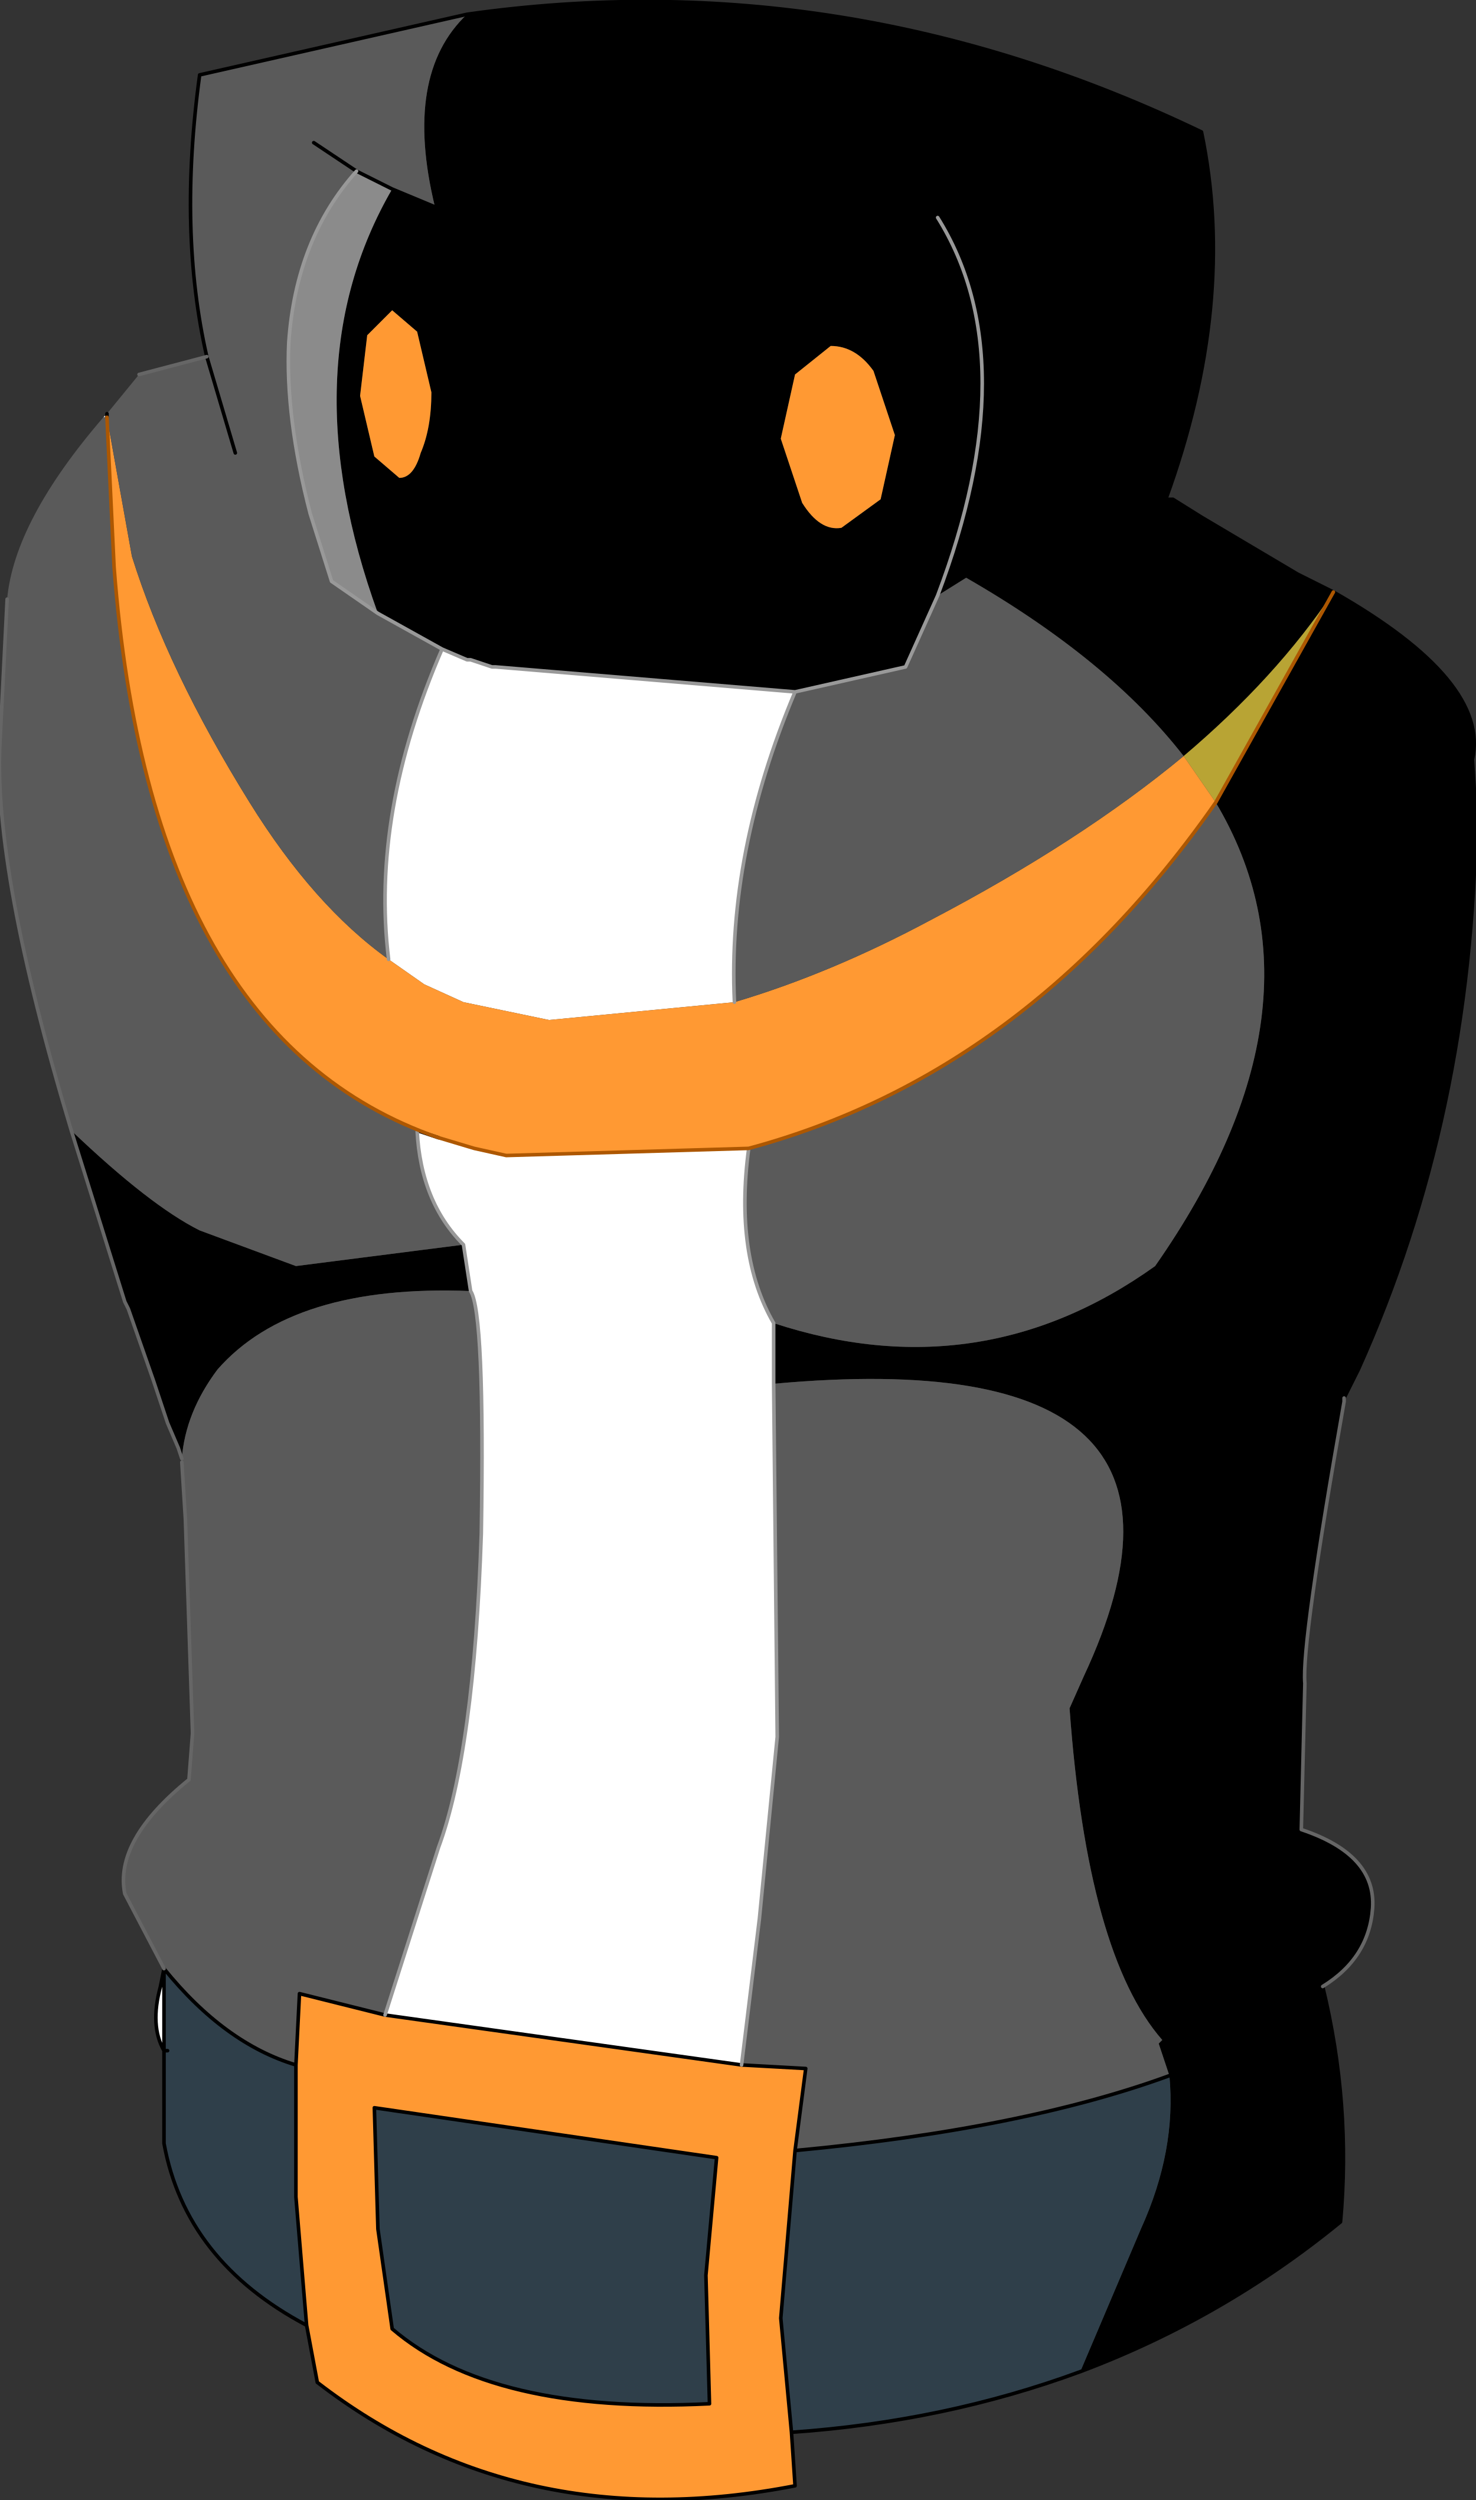 <?xml version="1.0" encoding="UTF-8" standalone="no"?>
<svg xmlns:xlink="http://www.w3.org/1999/xlink" height="35.05px" width="20.7px" xmlns="http://www.w3.org/2000/svg">
  <rect width="100%" height="100%" fill="#333333" stroke="none"/>
  <g transform="matrix(1.0, 0.0, 0.0, 1.0, 10.35, 15.3)">
    <path d="M-8.05 13.45 Q-8.25 13.1 -8.1 12.55 L-8.05 12.3 -8.05 13.45 M-8.9 -9.45 L-8.85 -9.5 -8.85 -9.45 -8.9 -9.45 M0.5 3.25 L0.5 4.1 0.55 9.05 0.3 11.6 0.05 13.65 -4.95 12.95 -4.2 10.6 Q-3.7 9.25 -3.6 6.2 -3.55 3.1 -3.75 2.8 L-3.85 2.15 Q-4.45 1.55 -4.5 0.55 L-4.2 0.65 -3.7 0.8 -3.25 0.9 0.15 0.8 Q-0.05 2.3 0.5 3.25 M0.8 -5.6 Q-0.15 -3.35 -0.05 -1.25 L-2.65 -1.0 -3.85 -1.25 -4.4 -1.5 -4.9 -1.85 Q-5.15 -3.9 -4.15 -6.2 L-3.8 -6.05 -3.75 -6.05 -3.45 -5.95 -3.4 -5.95 0.8 -5.6" fill="#ffffff" fill-rule="evenodd" stroke="none"/>
    <path d="M-7.8 5.2 L-7.8 5.15 -7.8 5.2" fill="#b6cac8" fill-rule="evenodd" stroke="none"/>
    <path d="M-7.8 5.2 L-7.8 5.15 -7.8 5.2" fill="#809b96" fill-rule="evenodd" stroke="none"/>
    <path d="M-3.8 -15.1 Q1.5 -15.85 6.5 -13.45 7.0 -11.05 6.0 -8.3 L6.1 -8.3 6.5 -8.05 7.85 -7.25 8.35 -7.0 Q10.55 -5.75 10.3 -4.65 L10.35 -3.85 Q10.3 0.35 8.7 3.9 L8.5 4.3 8.5 4.35 Q7.9 7.75 7.95 8.3 L7.9 10.35 Q8.95 10.7 8.9 11.45 8.85 12.15 8.2 12.55 8.6 14.2 8.45 15.85 6.8 17.2 4.8 17.95 L5.65 15.95 Q6.15 14.85 6.05 13.8 L5.9 13.35 5.95 13.3 Q4.9 12.1 4.65 8.65 L4.85 8.2 Q7.05 3.5 0.5 4.1 L0.5 3.25 Q3.4 4.2 5.85 2.45 8.4 -1.2 6.7 -4.05 L8.35 -7.0 Q7.55 -5.8 6.25 -4.7 5.2 -6.05 3.2 -7.2 L2.8 -6.95 Q4.05 -10.25 2.8 -12.25 4.05 -10.25 2.8 -6.95 L2.35 -5.95 0.8 -5.6 -3.4 -5.95 -3.45 -5.95 -3.75 -6.05 -3.8 -6.05 -4.15 -6.2 -5.05 -6.7 Q-6.3 -10.15 -4.85 -12.65 L-4.25 -12.4 Q-4.7 -14.25 -3.8 -15.1 M-7.8 5.15 L-7.85 5.0 -8.0 4.65 -8.2 4.05 -8.55 3.05 -8.6 2.95 -9.35 0.55 Q-8.25 1.6 -7.55 1.95 L-6.2 2.45 -3.85 2.15 -3.75 2.8 Q-6.25 2.7 -7.3 3.9 -7.75 4.5 -7.8 5.15 M4.8 -12.6 L2.8 -12.25 Q-1.65 -11.55 -4.25 -12.4 -1.65 -11.55 2.8 -12.25 L4.8 -12.6 M1.9 -10.1 Q1.65 -10.45 1.3 -10.45 L0.8 -10.05 0.6 -9.15 0.9 -8.25 Q1.15 -7.85 1.45 -7.9 L2.0 -8.3 2.2 -9.2 1.9 -10.1 M8.2 12.55 L7.85 12.8 6.05 13.8 7.85 12.8 8.2 12.55 M-4.5 -10.65 L-4.85 -10.95 -5.2 -10.6 -5.3 -9.75 -5.1 -8.9 -4.75 -8.6 Q-4.55 -8.6 -4.45 -8.95 -4.3 -9.3 -4.3 -9.8 L-4.5 -10.65" fill="#000000" fill-rule="evenodd" stroke="none"/>
    <path d="M4.8 17.95 Q2.9 18.65 0.75 18.8 L0.6 17.2 0.8 14.85 Q4.0 14.55 6.05 13.8 6.15 14.85 5.65 15.95 L4.8 17.95 M-6.05 17.3 Q-7.75 16.4 -8.05 14.75 L-8.05 13.45 -8.0 13.45 -8.05 13.45 -8.05 12.3 Q-7.2 13.35 -6.2 13.65 L-6.2 15.5 -6.05 17.3 M-0.3 14.95 L-0.45 16.6 -0.4 18.4 Q-3.45 18.55 -4.85 17.35 L-5.05 15.95 -5.1 14.25 -0.3 14.95" fill="#2f3f4a" fill-rule="evenodd" stroke="none"/>
    <path d="M6.25 -4.7 Q7.55 -5.8 8.35 -7.0 L6.7 -4.05 6.25 -4.7" fill="#b8a434" fill-rule="evenodd" stroke="none"/>
    <path d="M-5.35 -12.9 L-4.85 -12.65 Q-6.3 -10.15 -5.05 -6.7 L-5.7 -7.15 -6.0 -8.1 Q-6.35 -9.45 -6.3 -10.5 -6.2 -11.95 -5.35 -12.9" fill="#8b8b8b" fill-rule="evenodd" stroke="none"/>
    <path d="M0.75 18.8 L0.8 19.55 Q-3.05 20.3 -5.9 18.1 L-6.05 17.3 -6.2 15.5 -6.2 13.65 -6.15 12.65 -4.95 12.95 0.05 13.65 0.95 13.7 0.8 14.85 0.6 17.2 0.75 18.8 M1.9 -10.1 L2.2 -9.2 2.0 -8.3 1.45 -7.9 Q1.15 -7.85 0.9 -8.25 L0.6 -9.15 0.8 -10.05 1.3 -10.45 Q1.65 -10.45 1.9 -10.1 M-0.05 -1.25 Q1.3 -1.65 2.7 -2.4 4.8 -3.5 6.25 -4.7 L6.7 -4.05 Q4.05 -0.25 0.15 0.8 L-3.25 0.9 -3.7 0.8 -4.2 0.65 Q-8.25 -0.75 -8.75 -7.35 L-8.85 -9.45 -8.5 -7.5 Q-8.0 -5.9 -6.85 -4.05 -5.95 -2.6 -4.9 -1.85 L-4.4 -1.5 -3.85 -1.25 -2.65 -1.0 -0.05 -1.25 M-4.5 -10.65 L-4.3 -9.8 Q-4.3 -9.3 -4.45 -8.95 -4.55 -8.6 -4.75 -8.6 L-5.1 -8.9 -5.3 -9.75 -5.2 -10.6 -4.85 -10.95 -4.5 -10.65 M-0.3 14.95 L-5.1 14.25 -5.05 15.95 -4.85 17.35 Q-3.45 18.55 -0.4 18.4 L-0.45 16.6 -0.3 14.95" fill="#ff9933" fill-rule="evenodd" stroke="none"/>
    <path d="M-8.05 12.3 L-8.6 11.25 Q-8.75 10.5 -7.7 9.65 L-7.65 9.0 -6.5 8.95 -7.65 9.0 -7.75 6.0 -7.8 5.2 -7.8 5.15 Q-7.75 4.5 -7.3 3.9 -6.25 2.7 -3.75 2.8 -3.55 3.1 -3.6 6.2 -3.7 9.25 -4.2 10.6 L-4.95 12.95 -6.15 12.65 -6.2 13.65 Q-7.2 13.35 -8.05 12.3 M-9.35 0.55 Q-10.45 -3.1 -10.35 -4.9 L-10.25 -6.9 Q-10.15 -8.0 -8.9 -9.45 L-8.85 -9.45 -8.75 -7.35 Q-8.25 -0.75 -4.2 0.65 L-4.5 0.55 Q-4.45 1.55 -3.85 2.15 L-6.2 2.45 -7.55 1.95 Q-8.25 1.6 -9.35 0.55 M-8.85 -9.5 L-8.4 -10.05 -7.45 -10.3 Q-7.85 -12.05 -7.55 -14.25 L-3.8 -15.1 Q-4.7 -14.25 -4.25 -12.4 L-4.85 -12.65 -5.35 -12.9 -5.95 -13.3 -5.35 -12.9 Q-6.2 -11.95 -6.3 -10.5 -6.35 -9.45 -6.0 -8.1 L-5.7 -7.15 -5.05 -6.7 -4.15 -6.2 Q-5.15 -3.9 -4.9 -1.85 -5.95 -2.6 -6.85 -4.05 -8.0 -5.9 -8.5 -7.5 L-8.85 -9.45 -8.85 -9.5 M2.8 -6.95 L3.2 -7.2 Q5.2 -6.05 6.25 -4.7 4.8 -3.5 2.7 -2.4 1.3 -1.65 -0.05 -1.25 -0.15 -3.35 0.8 -5.6 L2.35 -5.95 2.8 -6.95 M6.7 -4.05 Q8.4 -1.2 5.85 2.45 3.4 4.2 0.5 3.25 -0.05 2.3 0.15 0.8 4.05 -0.25 6.7 -4.05 M0.5 4.1 Q7.05 3.5 4.85 8.2 L4.65 8.65 Q4.9 12.1 5.95 13.3 L5.9 13.35 6.05 13.8 Q4.0 14.55 0.8 14.85 L0.95 13.7 0.05 13.65 0.3 11.6 0.55 9.05 0.5 4.1 M-7.05 -8.95 L-7.45 -10.3 -7.05 -8.95" fill="#5a5a5a" fill-rule="evenodd" stroke="none"/>
    <path d="M-3.8 -15.1 Q1.5 -15.85 6.5 -13.45 7.0 -11.05 6.0 -8.3 L6.1 -8.3 6.5 -8.05 7.85 -7.25 8.35 -7.0 Q10.55 -5.75 10.3 -4.65 L10.35 -3.85 Q10.3 0.35 8.7 3.9 L8.5 4.3 M8.2 12.55 Q8.6 14.2 8.45 15.85 6.8 17.2 4.8 17.95 2.9 18.65 0.75 18.8 L0.8 19.55 Q-3.05 20.3 -5.9 18.1 L-6.05 17.3 Q-7.75 16.4 -8.05 14.75 L-8.05 13.45 Q-8.25 13.1 -8.1 12.55 L-8.05 12.3 -8.05 13.45 -8.0 13.45 M-7.45 -10.3 Q-7.85 -12.05 -7.55 -14.25 L-3.8 -15.1 M-4.25 -12.4 Q-1.65 -11.55 2.8 -12.25 L4.8 -12.6 M6.05 13.8 L7.85 12.8 8.2 12.55 M-4.85 -12.65 L-4.25 -12.4 M-5.35 -12.9 L-4.85 -12.65 M-5.95 -13.3 L-5.35 -12.9 M-8.85 -9.5 L-8.85 -9.45 M-7.45 -10.3 L-7.05 -8.95 M-4.95 12.95 L0.05 13.65 0.95 13.7 0.8 14.85 Q4.0 14.55 6.05 13.8 M-4.2 0.65 L-4.5 0.55 M-0.3 14.95 L-5.1 14.25 -5.05 15.95 -4.85 17.35 Q-3.45 18.55 -0.4 18.4 L-0.45 16.6 -0.3 14.95 M-4.95 12.95 L-6.15 12.65 -6.2 13.65 -6.2 15.5 -6.05 17.3 M-6.2 13.65 Q-7.2 13.35 -8.05 12.3 M0.8 14.85 L0.6 17.2 0.75 18.8" fill="none" stroke="#000000" stroke-linecap="round" stroke-linejoin="round" stroke-width="0.05"/>
    <path d="M0.5 3.25 L0.5 4.1 0.55 9.05 0.3 11.6 0.05 13.65 M2.8 -12.25 Q4.05 -10.25 2.8 -6.95 L2.35 -5.95 0.8 -5.6 Q-0.15 -3.35 -0.05 -1.25 M0.15 0.8 Q-0.05 2.3 0.5 3.25 M-5.05 -6.7 L-4.15 -6.2 -3.8 -6.05 -3.75 -6.05 -3.45 -5.95 -3.4 -5.95 0.8 -5.6 M-5.35 -12.9 Q-6.2 -11.95 -6.3 -10.5 -6.35 -9.45 -6.0 -8.1 L-5.7 -7.15 -5.05 -6.7 M-4.9 -1.85 Q-5.15 -3.9 -4.15 -6.2 M-3.85 2.15 L-3.75 2.8 Q-3.55 3.1 -3.6 6.2 -3.7 9.25 -4.2 10.6 L-4.95 12.95 M-4.5 0.55 Q-4.45 1.55 -3.85 2.15" fill="none" stroke="#999999" stroke-linecap="round" stroke-linejoin="round" stroke-width="0.05"/>
    <path d="M8.5 4.3 L8.5 4.35 Q7.9 7.75 7.95 8.3 L7.9 10.35 Q8.95 10.7 8.9 11.45 8.85 12.15 8.2 12.55 M-8.05 12.3 L-8.6 11.25 Q-8.75 10.5 -7.7 9.65 L-7.65 9.0 -7.75 6.0 -7.8 5.2 M-7.8 5.15 L-7.85 5.0 -8.0 4.65 -8.2 4.05 -8.55 3.05 -8.6 2.95 -9.35 0.55 Q-10.45 -3.1 -10.35 -4.9 L-10.25 -6.9 M-8.4 -10.05 L-7.45 -10.3" fill="none" stroke="#666666" stroke-linecap="round" stroke-linejoin="round" stroke-width="0.05"/>
    <path d="M8.35 -7.0 L6.7 -4.05 Q4.05 -0.25 0.15 0.8 L-3.25 0.9 -3.7 0.8 -4.2 0.65 Q-8.25 -0.75 -8.75 -7.35 L-8.85 -9.45" fill="none" stroke="#ad5701" stroke-linecap="round" stroke-linejoin="round" stroke-width="0.05"/>
  </g>
</svg>
